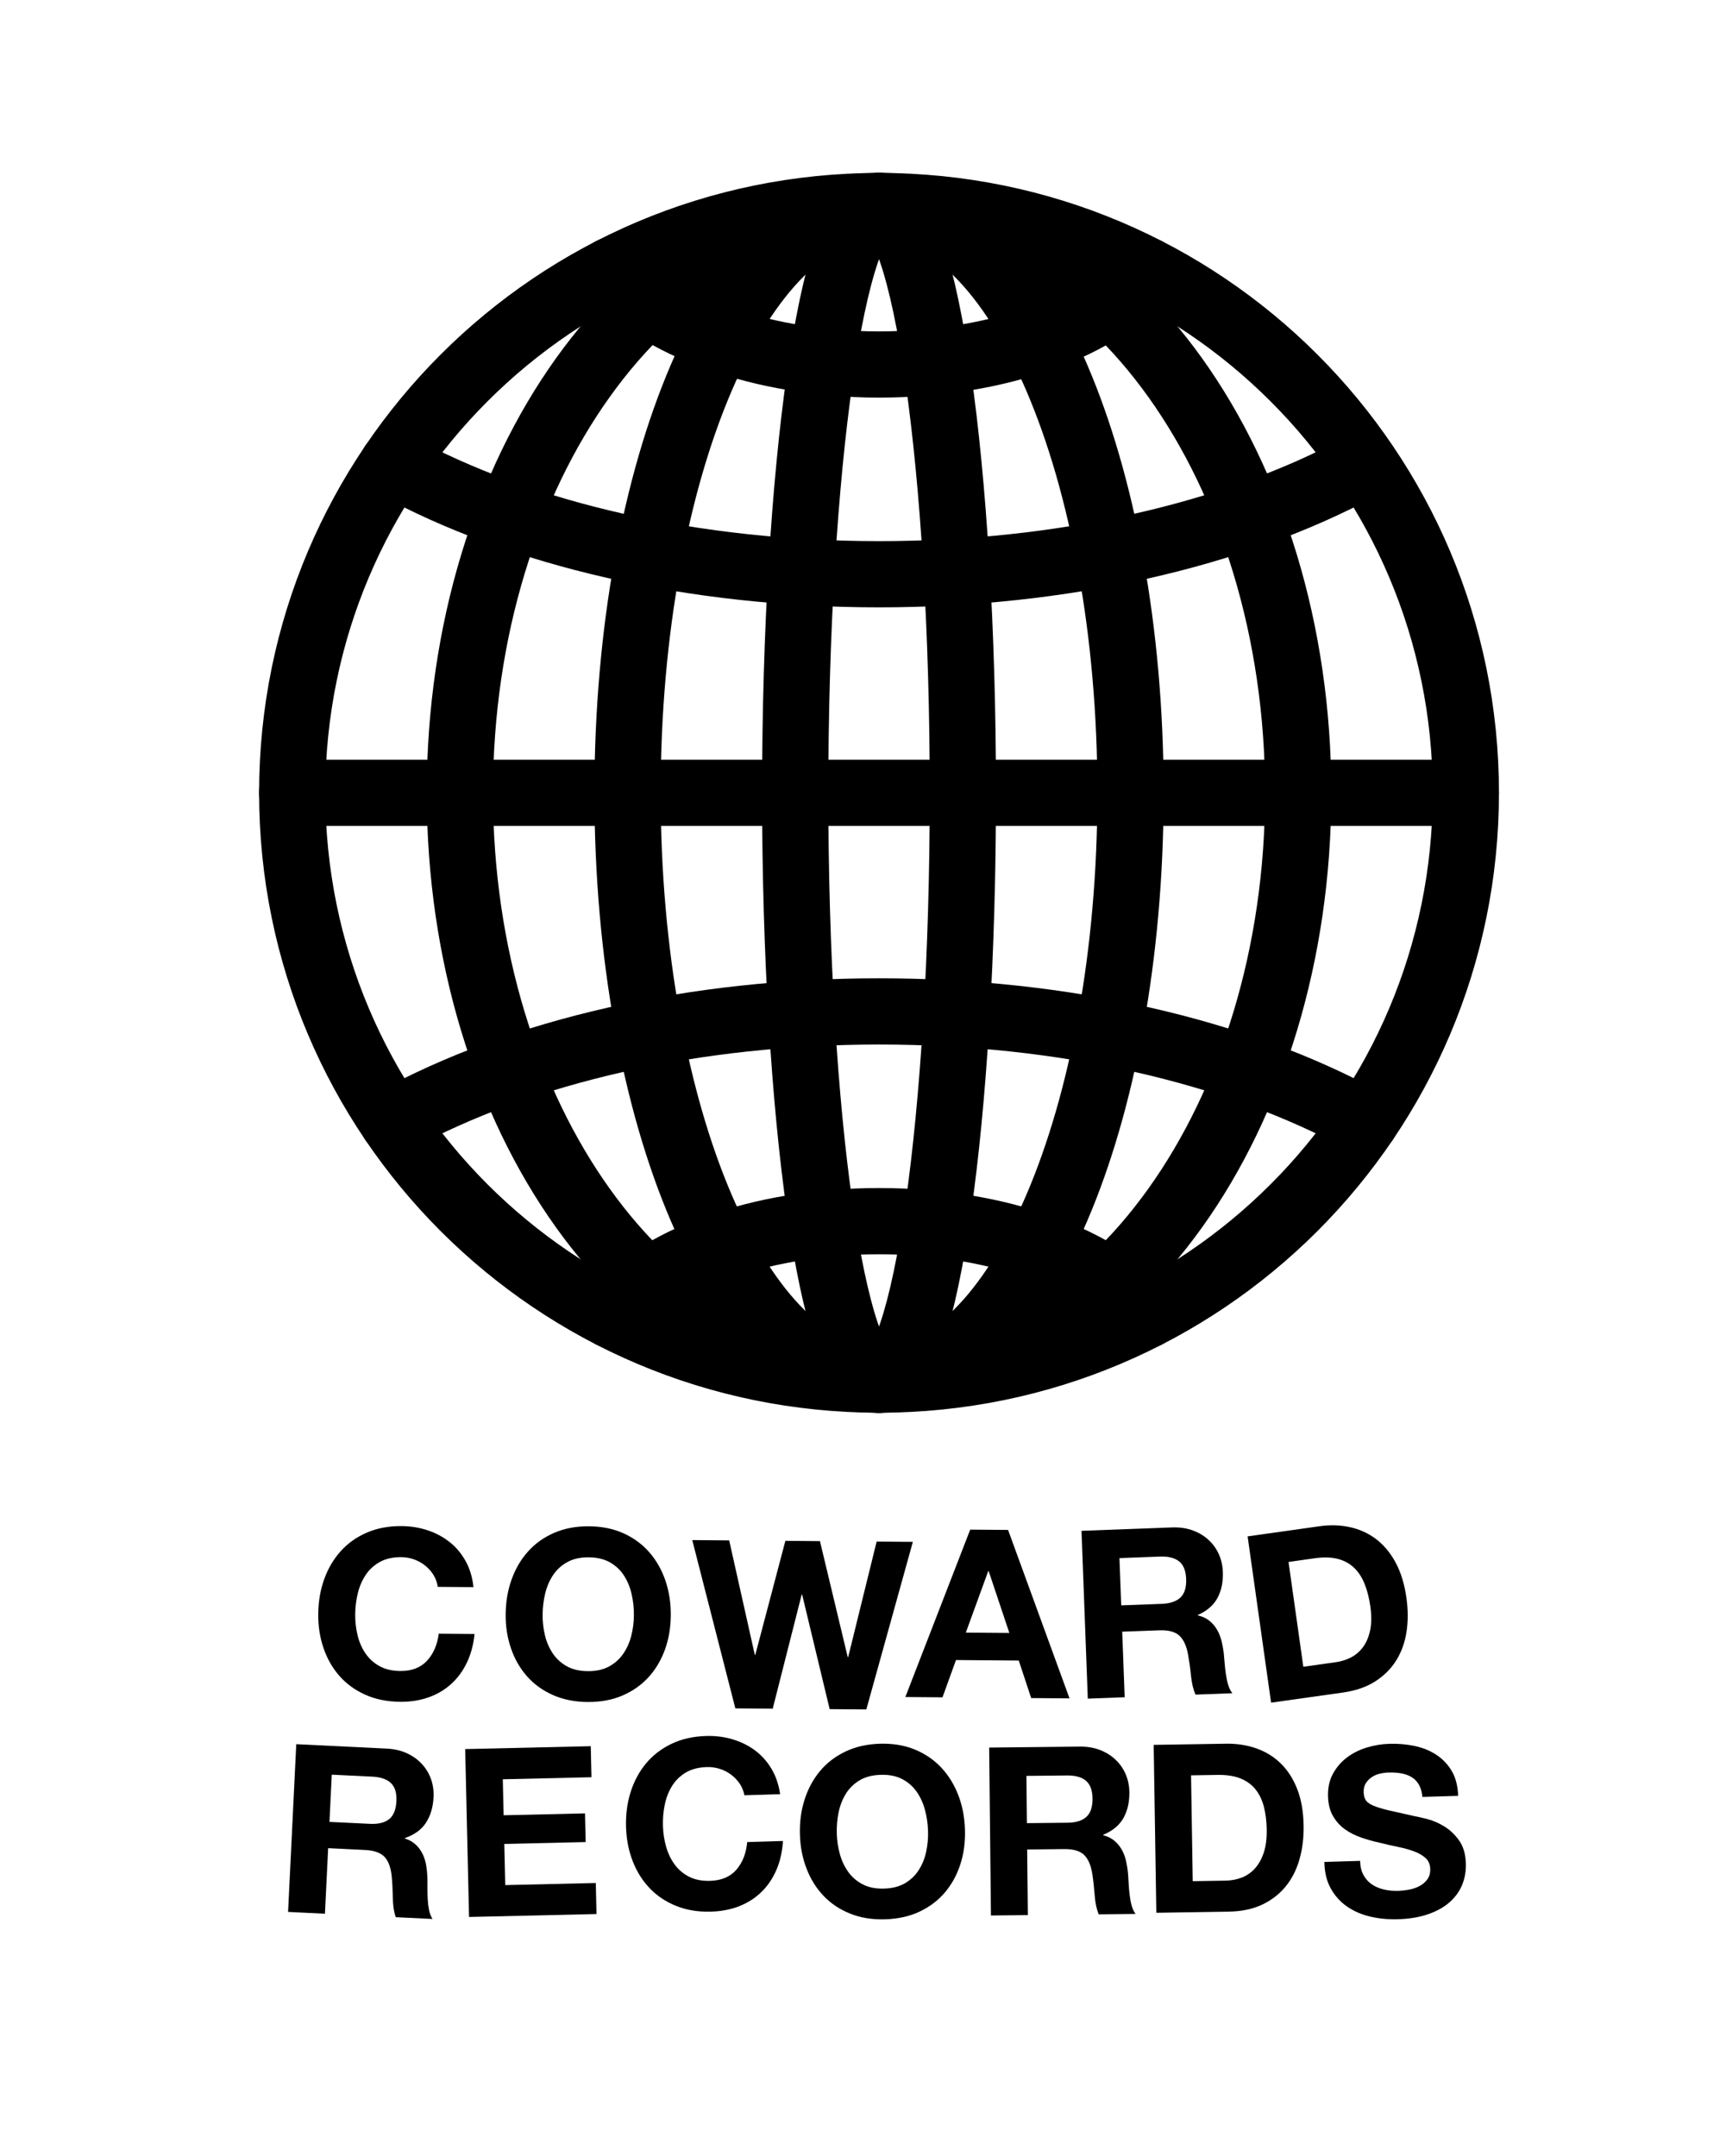 <?xml version="1.0" encoding="utf-8"?>
<!-- Generator: Adobe Illustrator 19.0.0, SVG Export Plug-In . SVG Version: 6.00 Build 0)  -->
<svg version="1.1" xmlns="http://www.w3.org/2000/svg" xmlns:xlink="http://www.w3.org/1999/xlink" x="0px" y="0px"
	 viewBox="0 0 78.178 97.667" enable-background="new 0 0 78.178 97.667" xml:space="preserve">
<g id="Livello_5">
</g>
<g id="fustella">
</g>
<g id="fustella_su_nero">
</g>
<g id="template">
</g>
<g id="template_copia">
</g>
<g id="template_su_nero">
</g>
<g id="Livello_12">
</g>
<g id="Livello_11">
</g>
<g id="Livello_10">
	<g id="XMLID_340_">
	</g>
	<g id="XMLID_316_">
	</g>
	<g id="XMLID_123_">
	</g>
</g>
<g id="Livello_9">
</g>
<g id="testo">
</g>
<g id="Livello_4">
	<g id="XMLID_7_">
	</g>
	<g id="XMLID_26_">
		<g id="XMLID_28_">
			<path id="XMLID_10_" d="M51.951,61.062c-0.432,0-0.859-0.185-1.156-0.543c-1.836-2.216-6.249-3.705-10.979-3.705
				c-4.731,0-9.145,1.489-10.98,3.705c-0.529,0.638-1.473,0.727-2.112,0.198c-0.638-0.529-0.727-1.475-0.198-2.112
				c2.449-2.955,7.542-4.791,13.291-4.791c5.748,0,10.841,1.836,13.29,4.791c0.528,0.638,0.439,1.583-0.198,2.112
				C52.628,60.949,52.288,61.062,51.951,61.062z"/>
		</g>
		<g id="XMLID_23_">
			<path id="XMLID_9_" d="M17.795,52.3c-0.529,0-1.043-0.281-1.315-0.778c-0.399-0.726-0.134-1.638,0.593-2.036
				c6.071-3.335,14.148-5.172,22.743-5.172c8.594,0,16.67,1.836,22.74,5.171c0.727,0.398,0.992,1.311,0.593,2.036
				c-0.398,0.726-1.312,0.991-2.036,0.593c-5.636-3.095-13.199-4.8-21.297-4.8c-8.099,0-15.662,1.705-21.3,4.801
				C18.287,52.241,18.039,52.3,17.795,52.3z"/>
		</g>
		<g id="XMLID_19_">
			<path id="XMLID_6_" d="M39.815,18.011c-5.634,0-10.853-1.876-13.296-4.779c-0.533-0.634-0.452-1.58,0.182-2.113
				c0.634-0.535,1.58-0.451,2.113,0.182c1.868,2.22,6.289,3.711,11.001,3.711c4.729,0,9.141-1.488,10.979-3.703
				c0.529-0.637,1.475-0.727,2.112-0.196c0.638,0.529,0.726,1.475,0.196,2.112C50.652,16.177,45.56,18.011,39.815,18.011z"/>
		</g>
		<g id="XMLID_25_">
			<path id="XMLID_4_" d="M39.815,27.511c-8.597,0-16.675-1.837-22.746-5.173c-0.726-0.398-0.991-1.311-0.592-2.037
				c0.397-0.725,1.31-0.991,2.037-0.592c5.636,3.097,13.2,4.802,21.301,4.802c8.003,0,15.504-1.671,21.122-4.705
				c0.727-0.393,1.639-0.122,2.033,0.607c0.394,0.729,0.121,1.639-0.607,2.033C56.314,25.712,48.307,27.511,39.815,27.511z"/>
		</g>
		<g id="XMLID_29_">
			<path id="XMLID_3_" d="M66.394,37.412H13.236c-0.828,0-1.5-0.672-1.5-1.5s0.672-1.5,1.5-1.5h53.158c0.828,0,1.5,0.672,1.5,1.5
				S67.222,37.412,66.394,37.412z"/>
		</g>
		<g id="XMLID_24_">
			<g id="XMLID_5_">
				
					<path id="XMLID_35_" fill="none" stroke="#000000" stroke-width="3" stroke-linecap="round" stroke-linejoin="round" stroke-miterlimit="10" d="
					M39.815,62.492c-14.679,0-26.579-11.9-26.579-26.579s11.9-26.579,26.579-26.579"/>
				
					<path id="XMLID_34_" fill="none" stroke="#000000" stroke-width="3" stroke-linecap="round" stroke-linejoin="round" stroke-miterlimit="10" d="
					M39.815,62.492c-10.485,0-18.985-11.9-18.985-26.579s8.5-26.579,18.985-26.579"/>
				
					<path id="XMLID_33_" fill="none" stroke="#000000" stroke-width="3" stroke-linecap="round" stroke-linejoin="round" stroke-miterlimit="10" d="
					M39.815,62.492c-6.291,0-11.391-11.9-11.391-26.579s5.1-26.579,11.391-26.579"/>
				
					<path id="XMLID_32_" fill="none" stroke="#000000" stroke-width="3" stroke-linecap="round" stroke-linejoin="round" stroke-miterlimit="10" d="
					M39.815,62.492c-2.097,0-3.797-11.9-3.797-26.579s1.7-26.579,3.797-26.579"/>
				
					<path id="XMLID_31_" fill="none" stroke="#000000" stroke-width="3" stroke-linecap="round" stroke-linejoin="round" stroke-miterlimit="10" d="
					M39.815,62.492c2.097,0,3.797-11.9,3.797-26.579s-1.7-26.579-3.797-26.579"/>
				
					<path id="XMLID_30_" fill="none" stroke="#000000" stroke-width="3" stroke-linecap="round" stroke-linejoin="round" stroke-miterlimit="10" d="
					M39.815,62.492c6.291,0,11.391-11.9,11.391-26.579s-5.1-26.579-11.391-26.579"/>
				
					<path id="XMLID_12_" fill="none" stroke="#000000" stroke-width="3" stroke-linecap="round" stroke-linejoin="round" stroke-miterlimit="10" d="
					M39.815,62.492c10.485,0,18.985-11.9,18.985-26.579S50.3,9.333,39.815,9.333"/>
				
					<path id="XMLID_2_" fill="none" stroke="#000000" stroke-width="3" stroke-linecap="round" stroke-linejoin="round" stroke-miterlimit="10" d="
					M39.815,62.492c14.679,0,26.579-11.9,26.579-26.579S54.494,9.333,39.815,9.333"/>
			</g>
		</g>
	</g>
	<g id="XMLID_8_">
		<g id="XMLID_20_">
			<g id="XMLID_154_">
				<path id="XMLID_155_" d="M19.642,71.352c-0.098-0.16-0.222-0.302-0.37-0.424c-0.148-0.122-0.316-0.218-0.504-0.287
					c-0.188-0.069-0.385-0.104-0.59-0.106c-0.377-0.003-0.697,0.067-0.961,0.211c-0.264,0.144-0.479,0.337-0.644,0.58
					c-0.165,0.244-0.287,0.522-0.364,0.834c-0.077,0.312-0.117,0.635-0.12,0.968c-0.003,0.319,0.032,0.631,0.104,0.933
					c0.072,0.303,0.189,0.576,0.351,0.818c0.161,0.243,0.373,0.438,0.634,0.586c0.262,0.148,0.58,0.223,0.957,0.226
					c0.512,0.004,0.912-0.149,1.202-0.459c0.29-0.31,0.469-0.721,0.537-1.231l1.619,0.013c-0.045,0.475-0.16,0.904-0.34,1.286
					c-0.181,0.382-0.418,0.707-0.711,0.974c-0.294,0.268-0.636,0.471-1.028,0.61c-0.392,0.139-0.822,0.206-1.291,0.202
					c-0.583-0.005-1.105-0.11-1.569-0.316c-0.463-0.206-0.854-0.488-1.171-0.846c-0.317-0.358-0.558-0.777-0.725-1.258
					c-0.167-0.481-0.248-0.998-0.243-1.552c0.005-0.568,0.094-1.095,0.269-1.58c0.174-0.485,0.423-0.908,0.745-1.267
					c0.323-0.36,0.717-0.641,1.184-0.843c0.467-0.202,0.991-0.301,1.574-0.296c0.419,0.003,0.814,0.067,1.186,0.191
					c0.372,0.124,0.704,0.302,0.997,0.535c0.293,0.233,0.534,0.521,0.723,0.864c0.189,0.342,0.307,0.734,0.352,1.175l-1.619-0.013
					C19.802,71.69,19.74,71.513,19.642,71.352z"/>
			</g>
			<g id="XMLID_150_">
				<path id="XMLID_151_" d="M23.174,71.542c0.174-0.485,0.422-0.908,0.745-1.267c0.323-0.36,0.717-0.641,1.184-0.843
					c0.467-0.202,0.992-0.301,1.574-0.296c0.59,0.005,1.114,0.112,1.574,0.322c0.46,0.21,0.848,0.497,1.165,0.862
					c0.316,0.365,0.558,0.791,0.725,1.279c0.166,0.488,0.247,1.016,0.242,1.584c-0.005,0.554-0.094,1.07-0.268,1.548
					c-0.175,0.478-0.423,0.894-0.745,1.246c-0.323,0.352-0.716,0.628-1.179,0.827c-0.463,0.199-0.989,0.295-1.579,0.291
					c-0.583-0.005-1.105-0.11-1.569-0.316c-0.464-0.206-0.854-0.488-1.171-0.846c-0.317-0.358-0.558-0.777-0.724-1.258
					c-0.168-0.481-0.249-0.998-0.244-1.552C22.909,72.553,22.998,72.027,23.174,71.542z M24.681,74.068
					c0.072,0.303,0.19,0.576,0.351,0.818c0.161,0.243,0.373,0.438,0.635,0.586c0.261,0.148,0.58,0.223,0.957,0.226
					c0.376,0.003,0.696-0.067,0.961-0.211c0.263-0.144,0.478-0.335,0.643-0.575c0.166-0.24,0.287-0.511,0.364-0.812
					c0.077-0.301,0.118-0.612,0.12-0.931c0.003-0.334-0.033-0.657-0.105-0.97c-0.072-0.313-0.189-0.593-0.35-0.84
					c-0.161-0.246-0.373-0.443-0.633-0.591c-0.262-0.148-0.581-0.223-0.957-0.226c-0.377-0.003-0.698,0.067-0.961,0.211
					c-0.265,0.144-0.48,0.337-0.645,0.58c-0.165,0.244-0.287,0.522-0.364,0.834s-0.116,0.635-0.119,0.968
					C24.575,73.454,24.609,73.766,24.681,74.068z"/>
			</g>
			<g id="XMLID_147_">
				<path id="XMLID_148_" d="M37.579,77.419l-1.246-5.188l-0.022,0L35,77.398l-1.693-0.014l-1.952-7.623l1.673,0.014l1.161,5.187
					l0.021,0l1.363-5.167l1.566,0.013l1.258,5.252l0.021,0l1.289-5.231l1.64,0.013l-2.107,7.59L37.579,77.419z"/>
			</g>
			<g id="XMLID_143_">
				<path id="XMLID_144_" d="M45.66,69.301l2.783,7.63l-1.737-0.014l-0.561-1.699l-2.845-0.023l-0.61,1.689l-1.683-0.014
					l2.938-7.583L45.66,69.301z M45.718,73.968l-0.936-2.799l-0.022,0l-1.014,2.783L45.718,73.968z"/>
			</g>
			<g id="XMLID_139_">
				<path id="XMLID_140_" d="M53.084,69.188c0.341-0.013,0.65,0.031,0.927,0.13c0.277,0.1,0.518,0.242,0.72,0.426
					c0.203,0.185,0.36,0.401,0.472,0.649c0.113,0.248,0.174,0.518,0.185,0.809c0.017,0.447-0.062,0.838-0.238,1.171
					c-0.176,0.334-0.473,0.593-0.893,0.78l0.001,0.021c0.208,0.049,0.381,0.13,0.521,0.242c0.139,0.112,0.254,0.246,0.345,0.403
					c0.092,0.157,0.16,0.33,0.207,0.52c0.045,0.19,0.08,0.38,0.101,0.572c0.011,0.12,0.024,0.262,0.037,0.425
					c0.013,0.163,0.032,0.329,0.057,0.499c0.024,0.17,0.058,0.33,0.103,0.481c0.044,0.151,0.108,0.278,0.19,0.382l-1.67,0.063
					c-0.103-0.238-0.17-0.523-0.204-0.856c-0.033-0.333-0.077-0.651-0.131-0.954c-0.072-0.396-0.203-0.682-0.395-0.86
					c-0.191-0.178-0.496-0.259-0.915-0.243L50.83,73.91l0.111,2.97l-1.67,0.063l-0.285-7.601L53.084,69.188z M52.617,72.649
					c0.383-0.014,0.667-0.111,0.853-0.288c0.184-0.177,0.27-0.458,0.256-0.841c-0.014-0.369-0.12-0.633-0.317-0.793
					c-0.199-0.16-0.489-0.232-0.872-0.218l-1.832,0.069l0.08,2.14L52.617,72.649z"/>
			</g>
			<g id="XMLID_135_">
				<path id="XMLID_136_" d="M59.76,69.135c0.486-0.069,0.948-0.055,1.388,0.041c0.44,0.096,0.835,0.277,1.184,0.543
					c0.35,0.267,0.644,0.619,0.881,1.059c0.238,0.44,0.402,0.973,0.49,1.598c0.077,0.549,0.078,1.065,0.003,1.549
					c-0.075,0.484-0.232,0.915-0.469,1.293c-0.237,0.378-0.555,0.693-0.953,0.947c-0.398,0.254-0.885,0.421-1.462,0.502
					l-3.249,0.458l-1.063-7.532L59.76,69.135z M60.51,75.291c0.24-0.034,0.466-0.105,0.68-0.214s0.397-0.266,0.547-0.47
					c0.151-0.204,0.258-0.458,0.323-0.761c0.064-0.303,0.068-0.662,0.009-1.077c-0.054-0.38-0.139-0.718-0.256-1.013
					c-0.117-0.296-0.275-0.54-0.475-0.735c-0.2-0.194-0.447-0.33-0.74-0.407c-0.295-0.077-0.645-0.086-1.053-0.029l-1.182,0.167
					l0.67,4.747L60.51,75.291z"/>
			</g>
			<g id="XMLID_131_">
				<path id="XMLID_132_" d="M17.516,79.206c0.34,0.017,0.644,0.087,0.912,0.21c0.268,0.123,0.495,0.285,0.68,0.486
					c0.186,0.201,0.324,0.43,0.415,0.687c0.09,0.257,0.129,0.531,0.114,0.822c-0.022,0.447-0.135,0.829-0.338,1.146
					c-0.204,0.317-0.523,0.55-0.957,0.7l-0.001,0.021c0.203,0.067,0.369,0.162,0.498,0.286c0.129,0.123,0.233,0.267,0.31,0.431
					c0.078,0.164,0.131,0.342,0.16,0.536c0.03,0.193,0.047,0.386,0.052,0.578c0.001,0.121,0.001,0.263,0,0.427
					c-0.001,0.164,0.003,0.331,0.013,0.502c0.009,0.171,0.03,0.334,0.061,0.488c0.032,0.154,0.084,0.287,0.157,0.397l-1.67-0.081
					c-0.081-0.246-0.124-0.536-0.129-0.87c-0.005-0.334-0.021-0.655-0.049-0.962c-0.037-0.4-0.144-0.697-0.319-0.891
					c-0.176-0.193-0.473-0.3-0.891-0.321l-1.671-0.082l-0.145,2.969l-1.67-0.081l0.371-7.598L17.516,79.206z M16.752,82.614
					c0.383,0.019,0.675-0.053,0.875-0.213s0.309-0.433,0.328-0.816c0.018-0.369-0.065-0.641-0.248-0.817
					c-0.183-0.176-0.467-0.274-0.85-0.292l-1.83-0.089l-0.104,2.139L16.752,82.614z"/>
			</g>
			<g id="XMLID_124_">
				<path id="XMLID_125_" d="M26.758,79.097l0.032,1.406l-4.016,0.093l0.038,1.63l3.685-0.085l0.03,1.299l-3.685,0.085l0.043,1.864
					l4.101-0.095l0.032,1.406l-5.773,0.133l-0.175-7.605L26.758,79.097z"/>
			</g>
			<g id="XMLID_120_">
				<path id="XMLID_121_" d="M33.509,80.802c-0.104-0.156-0.233-0.293-0.385-0.409c-0.153-0.116-0.324-0.205-0.515-0.267
					c-0.189-0.061-0.388-0.089-0.594-0.083c-0.376,0.011-0.693,0.094-0.952,0.247c-0.257,0.154-0.465,0.355-0.62,0.605
					c-0.156,0.25-0.267,0.532-0.332,0.847c-0.065,0.315-0.093,0.639-0.083,0.972c0.01,0.319,0.057,0.629,0.141,0.928
					c0.084,0.3,0.211,0.568,0.382,0.804c0.17,0.236,0.389,0.423,0.655,0.561c0.268,0.138,0.589,0.201,0.965,0.189
					c0.511-0.016,0.906-0.184,1.184-0.505c0.277-0.321,0.442-0.738,0.489-1.251l1.619-0.049c-0.028,0.477-0.126,0.91-0.291,1.298
					c-0.166,0.389-0.39,0.723-0.673,1.001c-0.283,0.279-0.617,0.495-1.003,0.649c-0.387,0.154-0.814,0.238-1.283,0.252
					c-0.582,0.018-1.109-0.067-1.58-0.256s-0.872-0.455-1.202-0.8c-0.33-0.345-0.588-0.755-0.773-1.229
					c-0.184-0.474-0.285-0.988-0.302-1.542c-0.017-0.568,0.052-1.098,0.207-1.589c0.156-0.491,0.388-0.923,0.696-1.295
					c0.309-0.372,0.693-0.668,1.151-0.888c0.458-0.22,0.979-0.339,1.561-0.357c0.419-0.013,0.816,0.035,1.193,0.145
					c0.376,0.11,0.716,0.275,1.018,0.496c0.302,0.222,0.553,0.5,0.756,0.835c0.201,0.335,0.334,0.722,0.397,1.16l-1.618,0.049
					C33.682,81.133,33.613,80.959,33.509,80.802z"/>
			</g>
			<g id="XMLID_116_">
				<path id="XMLID_117_" d="M36.44,81.526c0.155-0.491,0.387-0.923,0.695-1.295c0.309-0.372,0.692-0.668,1.151-0.888
					s0.979-0.339,1.562-0.357c0.589-0.018,1.118,0.069,1.585,0.261c0.467,0.192,0.867,0.464,1.198,0.816
					c0.33,0.352,0.588,0.769,0.774,1.25c0.185,0.481,0.286,1.006,0.303,1.573c0.017,0.554-0.052,1.073-0.208,1.557
					c-0.156,0.484-0.389,0.909-0.697,1.274c-0.309,0.365-0.691,0.655-1.146,0.871s-0.977,0.333-1.566,0.351
					c-0.582,0.018-1.109-0.067-1.58-0.256c-0.472-0.188-0.872-0.455-1.202-0.8c-0.331-0.345-0.588-0.755-0.772-1.229
					c-0.186-0.474-0.287-0.988-0.304-1.542C36.214,82.548,36.283,82.018,36.44,81.526z M38.043,83.993
					c0.084,0.3,0.212,0.568,0.382,0.804c0.17,0.236,0.389,0.423,0.657,0.561c0.266,0.138,0.588,0.201,0.965,0.189
					c0.376-0.011,0.693-0.094,0.952-0.247c0.257-0.154,0.465-0.353,0.62-0.6c0.156-0.246,0.267-0.522,0.332-0.826
					c0.065-0.304,0.094-0.616,0.084-0.935c-0.01-0.334-0.058-0.655-0.142-0.965c-0.084-0.31-0.211-0.585-0.382-0.825
					c-0.17-0.24-0.389-0.428-0.656-0.566c-0.268-0.138-0.589-0.201-0.965-0.189c-0.377,0.011-0.695,0.094-0.952,0.247
					c-0.259,0.154-0.466,0.355-0.622,0.605c-0.155,0.25-0.267,0.532-0.332,0.847c-0.065,0.315-0.092,0.639-0.082,0.972
					C37.913,83.384,37.959,83.693,38.043,83.993z"/>
			</g>
			<g id="XMLID_112_">
				<path id="XMLID_113_" d="M48.906,79.116c0.341-0.004,0.648,0.048,0.923,0.155c0.274,0.107,0.511,0.256,0.707,0.445
					c0.198,0.19,0.349,0.41,0.455,0.661c0.106,0.251,0.16,0.522,0.163,0.813c0.005,0.447-0.086,0.836-0.27,1.164
					c-0.186,0.329-0.49,0.58-0.915,0.755l0,0.021c0.207,0.055,0.378,0.14,0.514,0.256c0.136,0.116,0.248,0.253,0.335,0.412
					c0.088,0.159,0.151,0.334,0.192,0.526c0.041,0.191,0.07,0.383,0.086,0.574c0.008,0.12,0.017,0.263,0.026,0.426
					c0.009,0.163,0.023,0.33,0.043,0.5c0.019,0.17,0.049,0.332,0.09,0.484c0.041,0.152,0.101,0.281,0.18,0.387l-1.672,0.018
					c-0.095-0.24-0.155-0.527-0.18-0.861c-0.025-0.334-0.06-0.653-0.106-0.957c-0.061-0.397-0.184-0.687-0.371-0.87
					c-0.187-0.183-0.489-0.272-0.909-0.267l-1.672,0.018l0.031,2.972l-1.672,0.018l-0.08-7.606L48.906,79.116z M48.345,82.564
					c0.384-0.004,0.671-0.092,0.861-0.265c0.19-0.172,0.283-0.45,0.279-0.834c-0.004-0.369-0.103-0.636-0.296-0.801
					s-0.482-0.246-0.866-0.241l-1.832,0.019l0.023,2.141L48.345,82.564z"/>
			</g>
			<g id="XMLID_108_">
				<path id="XMLID_109_" d="M55.534,78.985c0.491-0.008,0.948,0.063,1.373,0.212c0.425,0.15,0.794,0.378,1.108,0.686
					c0.314,0.308,0.562,0.694,0.743,1.161c0.182,0.466,0.278,1.015,0.288,1.647c0.009,0.554-0.054,1.067-0.189,1.537
					c-0.135,0.471-0.343,0.879-0.626,1.225c-0.282,0.345-0.637,0.619-1.063,0.821c-0.426,0.202-0.931,0.308-1.513,0.317l-3.28,0.052
					l-0.12-7.606L55.534,78.985z M55.515,85.187c0.242-0.004,0.475-0.047,0.701-0.128c0.226-0.082,0.427-0.215,0.601-0.398
					c0.175-0.184,0.313-0.422,0.415-0.715c0.101-0.293,0.149-0.648,0.143-1.068c-0.006-0.384-0.049-0.729-0.128-1.037
					c-0.079-0.308-0.206-0.57-0.38-0.788c-0.174-0.217-0.402-0.383-0.684-0.496c-0.283-0.113-0.63-0.166-1.041-0.159l-1.194,0.019
					l0.076,4.794L55.515,85.187z"/>
			</g>
			<g id="XMLID_21_">
				<path id="XMLID_22_" d="M61.762,84.94c0.097,0.174,0.224,0.315,0.381,0.42c0.156,0.105,0.337,0.181,0.545,0.229
					c0.208,0.047,0.421,0.067,0.641,0.061c0.149-0.005,0.309-0.022,0.478-0.052c0.17-0.03,0.328-0.083,0.475-0.158
					c0.147-0.076,0.268-0.177,0.364-0.304c0.096-0.127,0.14-0.287,0.135-0.479c-0.006-0.206-0.076-0.371-0.212-0.494
					s-0.31-0.225-0.526-0.304c-0.216-0.079-0.459-0.146-0.731-0.202c-0.271-0.056-0.547-0.118-0.826-0.188
					c-0.286-0.062-0.565-0.141-0.838-0.236c-0.274-0.094-0.518-0.22-0.737-0.377c-0.218-0.157-0.396-0.356-0.535-0.597
					c-0.139-0.241-0.213-0.535-0.224-0.883c-0.012-0.39,0.061-0.732,0.22-1.025c0.158-0.292,0.369-0.539,0.633-0.739
					c0.263-0.2,0.564-0.351,0.902-0.454c0.339-0.102,0.677-0.159,1.018-0.169c0.397-0.012,0.78,0.021,1.148,0.098
					c0.368,0.078,0.699,0.212,0.988,0.402c0.289,0.19,0.522,0.437,0.7,0.741c0.176,0.303,0.27,0.676,0.284,1.116l-1.619,0.049
					c-0.021-0.227-0.075-0.413-0.161-0.56c-0.086-0.147-0.198-0.261-0.335-0.342c-0.138-0.081-0.294-0.137-0.469-0.167
					c-0.175-0.03-0.366-0.042-0.571-0.036c-0.135,0.004-0.27,0.023-0.403,0.055c-0.134,0.032-0.255,0.086-0.363,0.16
					c-0.108,0.074-0.195,0.166-0.263,0.274c-0.068,0.109-0.1,0.245-0.095,0.408c0.005,0.149,0.037,0.269,0.097,0.359
					c0.059,0.091,0.174,0.173,0.343,0.245c0.169,0.073,0.402,0.144,0.699,0.213s0.686,0.157,1.165,0.263
					c0.143,0.024,0.341,0.069,0.596,0.136c0.254,0.067,0.509,0.178,0.761,0.334c0.254,0.156,0.475,0.368,0.665,0.635
					c0.189,0.268,0.29,0.615,0.303,1.041c0.011,0.348-0.047,0.673-0.173,0.975c-0.126,0.302-0.319,0.566-0.578,0.79
					c-0.26,0.225-0.585,0.403-0.976,0.536c-0.39,0.133-0.844,0.207-1.362,0.223c-0.419,0.013-0.827-0.026-1.225-0.117
					c-0.397-0.091-0.75-0.242-1.058-0.453c-0.308-0.211-0.556-0.484-0.744-0.82c-0.188-0.335-0.285-0.737-0.293-1.206l1.619-0.049
					C61.611,84.55,61.664,84.766,61.762,84.94z"/>
			</g>
		</g>
	</g>
</g>
</svg>
